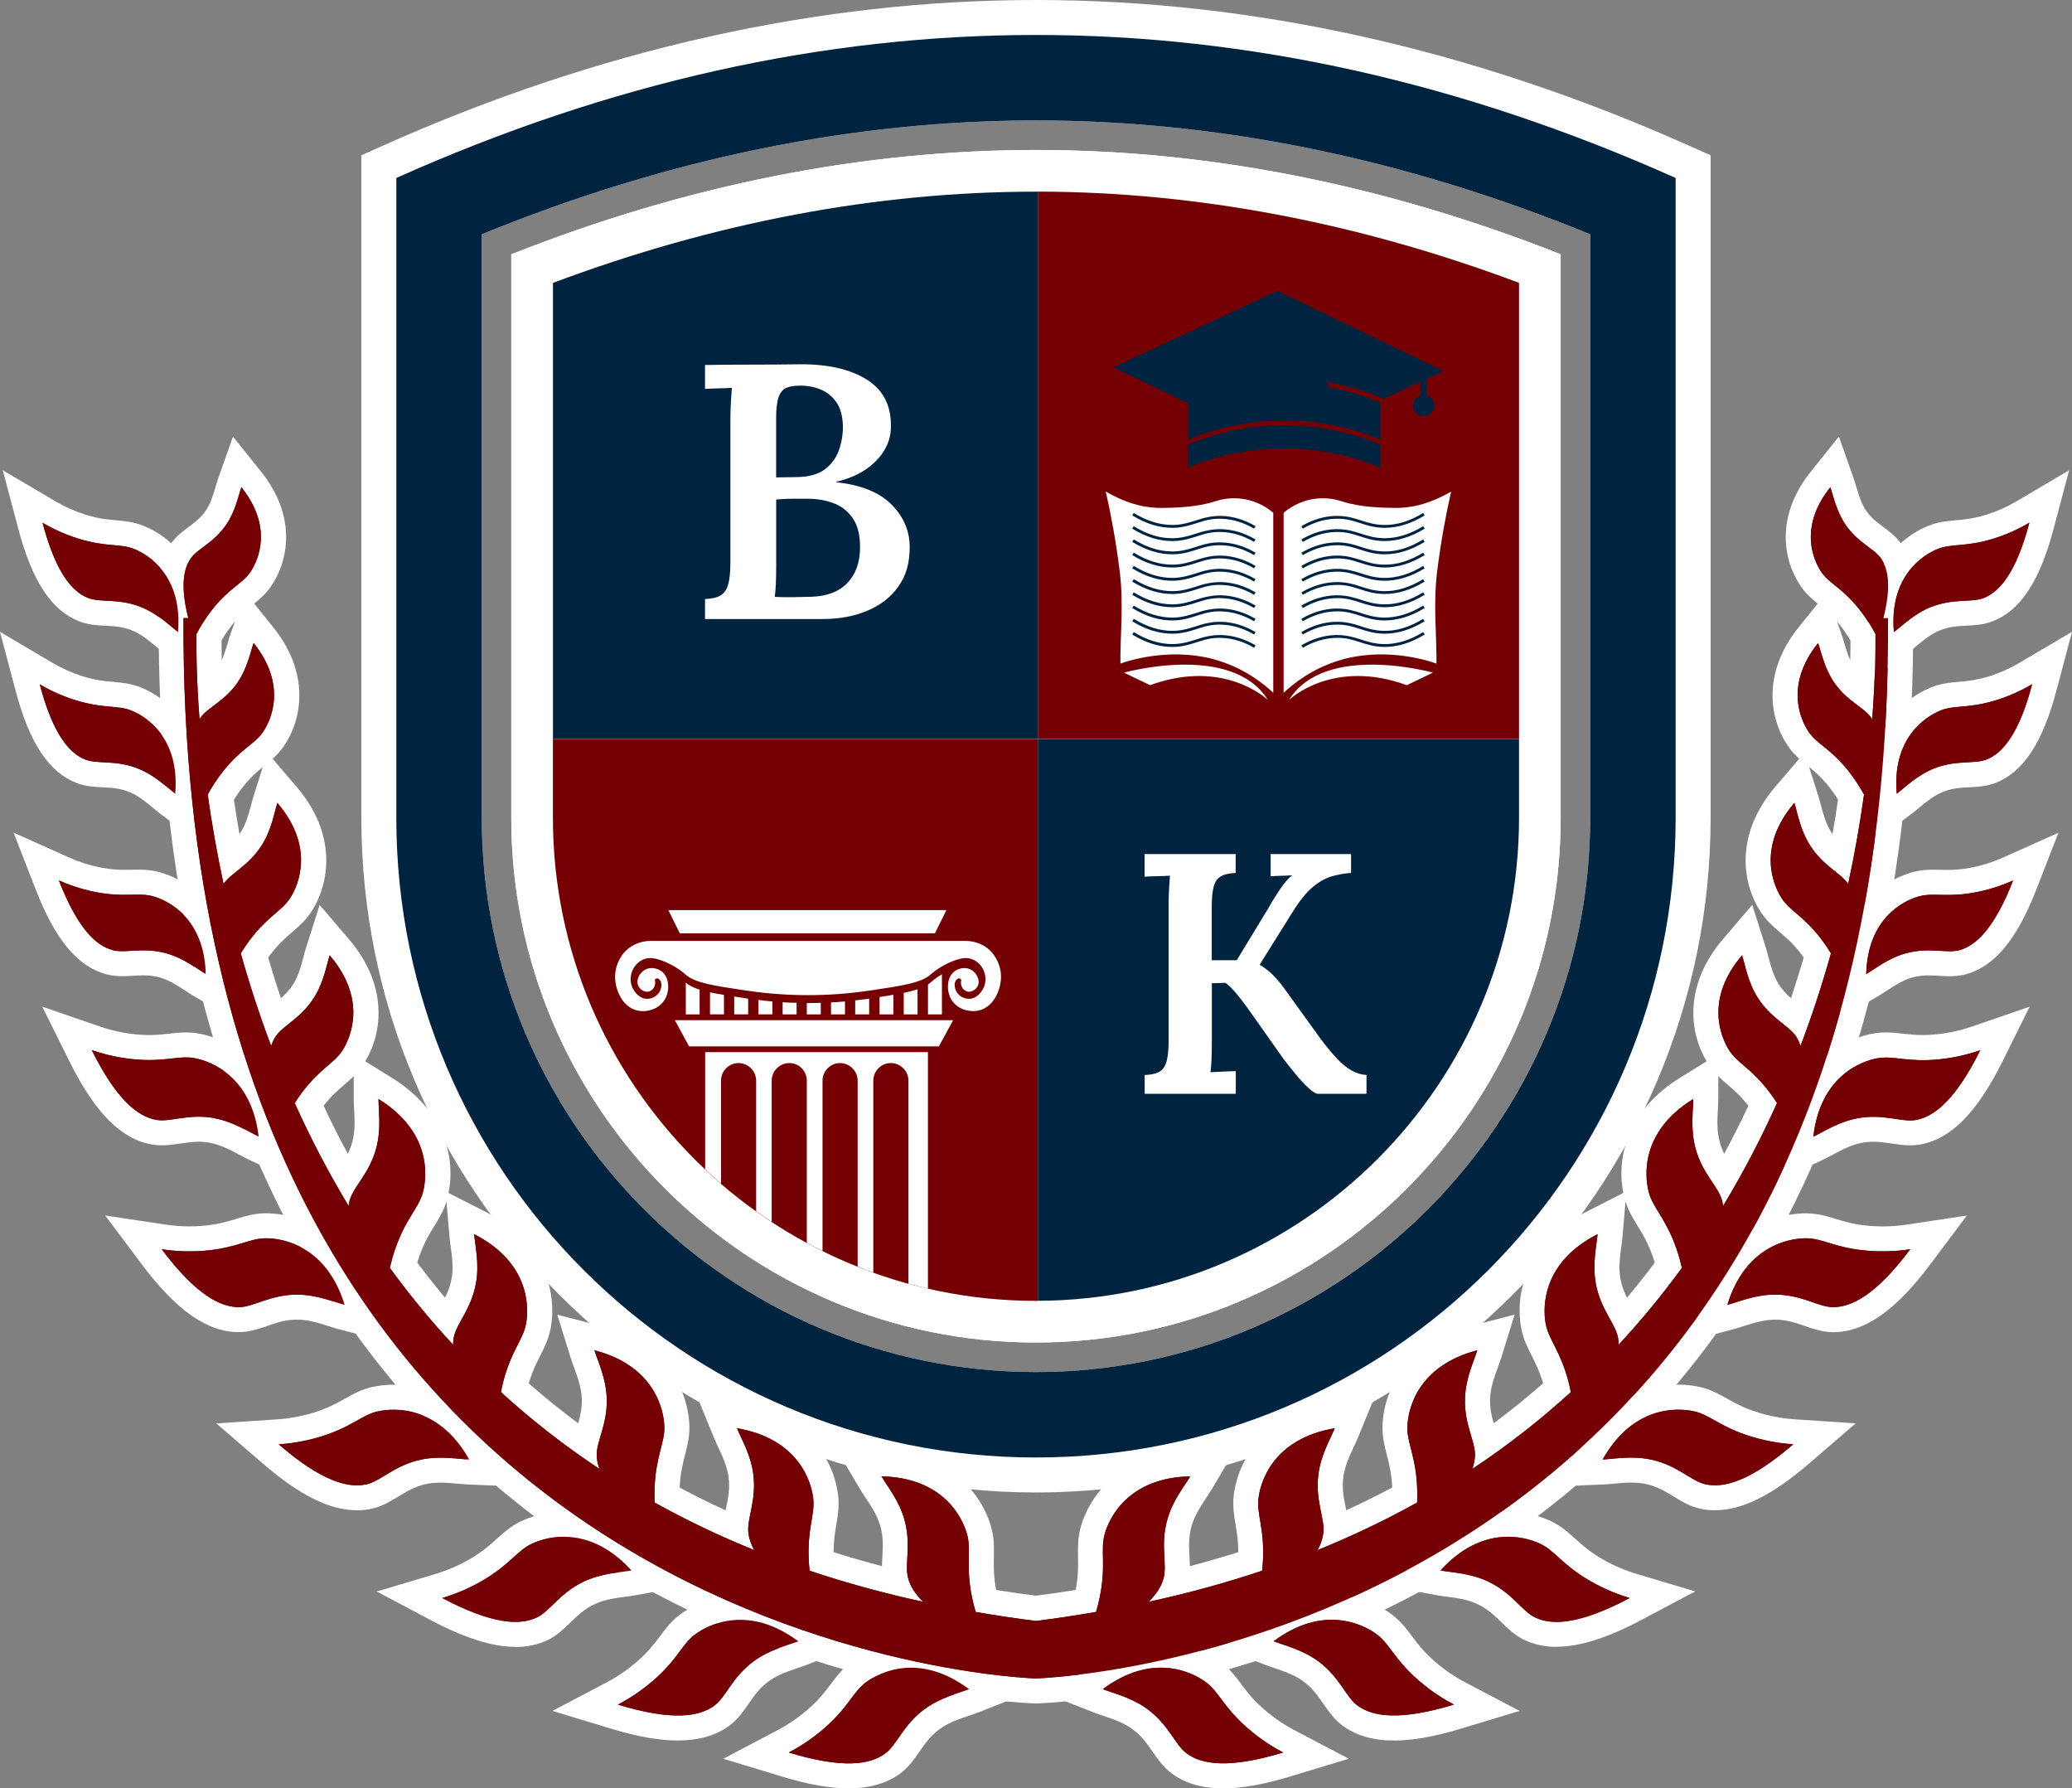 <?xml version="1.0" encoding="UTF-8"?>
<svg id="katman_2" data-name="katman 2" xmlns="http://www.w3.org/2000/svg" viewBox="0 0 414.54 357.74">
  <rect x="0" y="0" width="414.54" height="357.74" fill="#808080" stroke="none"/>
  <g id="katman_1" data-name="katman 1">
    <path d="M207.26,30c34.71,0,69.95,7.01,104.98,20.87v112.71c0,57.88-47.09,104.97-104.98,104.97s-104.97-47.09-104.97-104.97V50.87c35.02-13.86,70.27-20.87,104.97-20.87Z" fill="#fff"/>
    <path d="M338.09,29.21C294.73,9.83,250.71,0,207.26,0S119.8,9.83,76.43,29.21l-4.14,1.85v132.52c0,74.42,60.55,134.97,134.97,134.97s134.98-60.55,134.98-134.97V31.06l-4.15-1.85ZM318.15,163.57c0,61.15-49.74,110.89-110.89,110.89s-110.88-49.74-110.88-110.89V46.87c36.94-15.12,74.19-22.78,110.88-22.78s73.94,7.66,110.89,22.78v116.7Z" fill="#fff"/>
    <path d="M312.24,50.87v112.71c0,57.88-47.09,104.97-104.98,104.97s-104.97-47.09-104.97-104.97V50.87c35.02-13.86,70.27-20.87,104.97-20.87s69.95,7.01,104.98,20.87Z" fill="#fff"/>
    <g>
      <path d="M303.91,147.82V56.58c-32.18-12.07-64.51-18.2-96.27-18.25v109.48h96.27Z" fill="#740003"/>
      <path d="M207.64,38.34c-.12,0-.25,0-.37,0-31.88,0-64.34,6.14-96.64,18.25v91.24h97.02V38.34Z" fill="#00233f"/>
      <path d="M110.62,147.82v15.75c0,53.29,43.35,96.65,96.64,96.65.12,0,.25,0,.37,0v-112.39h-97.02Z" fill="#740003"/>
      <path d="M207.64,147.82v112.39c53.12-.2,96.27-43.47,96.27-96.64v-15.75h-96.27Z" fill="#00233f"/>
    </g>
    <g>
      <g>
        <path d="M169.83,357.74c-3.76,0-8.16-.78-13.46-2.39l-11.67-3.54,10.79-5.67c2.16-1.14,4.19-2.52,6.03-4.1,2.32-2,3.53-3.62,4.71-5.18,1.12-1.5,2.28-3.05,4.08-4.38,1.58-1.17,5.9-3.89,11.98-3.89,4.98,0,9.9,1.78,14.61,5.29l7.21,5.37-8.37,3.29c-.58.23-1.24.45-1.98.7-1.87.63-4,1.34-5.81,2.67-1.81,1.33-2.89,2.88-4.02,4.51-1.04,1.5-2.12,3.06-3.73,4.27-2.67,2.02-6.16,3.04-10.37,3.04h0Z" fill="#fff"/>
        <path d="M173.28,336.5c-2.68,1.98-3.52,5.05-8.5,9.33-2.74,2.36-5.31,3.86-6.97,4.74,10.75,3.26,16.28,2.47,19.36.14,2.31-1.75,3.52-5.67,7.8-8.82,3.2-2.35,6.79-3.16,8.92-3.99-9.84-7.34-17.76-3.51-20.62-1.39Z" fill="#740003"/>
      </g>
      <g>
        <path d="M135.65,348.17c-3.76,0-8.16-.78-13.46-2.39l-11.67-3.54,10.79-5.67c2.16-1.14,4.19-2.52,6.03-4.1,2.32-2,3.53-3.62,4.71-5.18,1.12-1.5,2.28-3.05,4.08-4.38,1.58-1.17,5.9-3.89,11.98-3.89,4.98,0,9.9,1.78,14.61,5.29l7.21,5.37-8.37,3.29c-.58.23-1.24.45-1.98.7-1.87.63-4,1.34-5.81,2.67-1.82,1.33-2.89,2.88-4.02,4.51-1.04,1.5-2.12,3.06-3.73,4.27-2.67,2.02-6.16,3.04-10.37,3.04h0Z" fill="#fff"/>
        <path d="M139.1,326.92c-2.68,1.98-3.52,5.05-8.5,9.33-2.74,2.36-5.31,3.86-6.97,4.74,10.75,3.26,16.28,2.47,19.36.14,2.31-1.75,3.52-5.67,7.8-8.82,3.2-2.35,6.79-3.16,8.92-3.99-9.84-7.34-17.76-3.51-20.62-1.39Z" fill="#740003"/>
      </g>
      <g>
        <path d="M103.11,329.43c-4.61,0-10.15-1.75-16.96-5.36l-10.77-5.71,11.68-3.49c2.34-.7,4.6-1.66,6.7-2.86,2.66-1.51,4.16-2.87,5.61-4.18,1.39-1.25,2.83-2.55,4.84-3.51,1.49-.71,4.58-1.89,8.58-1.89,4.4,0,10.95,1.45,17.24,8.38l6.04,6.66-8.84,1.62c-.61.11-1.31.21-2.08.31-1.96.26-4.18.55-6.21,1.5-2.04.96-3.38,2.27-4.81,3.66-1.31,1.27-2.67,2.59-4.48,3.47-1.94.95-4.15,1.43-6.55,1.43h0Z" fill="#fff"/>
        <path d="M106.37,308.82c-3.01,1.43-4.43,4.28-10.13,7.53-3.14,1.79-5.95,2.77-7.75,3.31,9.92,5.26,15.5,5.55,18.98,3.86,2.6-1.27,4.54-4.89,9.35-7.16,3.6-1.69,7.27-1.79,9.52-2.21-8.25-9.09-16.76-6.86-19.96-5.33Z" fill="#740003"/>
      </g>
      <g>
        <path d="M71.42,302.11c-5.46,0-11.47-2.99-18.92-9.42l-9.23-7.96,12.16-.81c2.44-.16,4.86-.6,7.17-1.3,2.93-.89,4.7-1.88,6.4-2.83,1.63-.92,3.32-1.86,5.5-2.35,1.32-.29,2.78-.45,4.22-.45,4.66,0,13.38,1.62,19.51,12.51l4.41,7.83-8.98-.38c-.62-.03-1.32-.09-2.09-.16-1.09-.1-2.21-.21-3.39-.21-1.11,0-2.09.1-3,.3-2.2.48-3.8,1.46-5.5,2.49-1.56.95-3.18,1.93-5.14,2.39-1.01.24-2.06.36-3.13.36Z" fill="#fff"/>
        <path d="M75.6,282.32c-3.25.73-5.27,3.19-11.55,5.09-3.46,1.05-6.42,1.38-8.29,1.51,8.5,7.34,13.88,8.86,17.64,7.98,2.82-.66,5.52-3.76,10.71-4.9,3.88-.85,7.48-.13,9.77-.04-6.02-10.7-14.82-10.41-18.28-9.63Z" fill="#740003"/>
      </g>
      <g>
        <path d="M67.67,265.86c-.6-.16-1.27-.37-2.01-.61-1.88-.6-4.01-1.28-6.25-1.28-2.26,0-4.04.61-5.92,1.26-1.73.59-3.52,1.21-5.53,1.24h-.19c-6.3,0-12.47-4.31-19.41-13.57l-7.31-9.75,12.05,1.81c1.59.24,3.2.36,4.8.36.83,0,1.67-.03,2.49-.1,3.05-.24,4.99-.83,6.86-1.4,1.79-.54,3.64-1.11,5.88-1.12,7.5,0,16.79,4.43,20.6,16.85l2.63,8.59-8.69-2.29Z" fill="#fff"/>
        <path d="M68.95,261.02c-3.6-11.74-12.25-13.34-15.8-13.32-3.33.02-5.83,1.99-12.37,2.5-3.6.28-6.57-.02-8.42-.3,6.74,8.98,11.66,11.62,15.53,11.57,2.89-.04,6.19-2.49,11.51-2.5,3.97,0,7.34,1.47,9.55,2.05Z" fill="#740003"/>
      </g>
      <g>
        <path d="M49.62,231.89c-.55-.26-1.17-.59-1.84-.95-1.71-.92-3.64-1.95-5.8-2.35-.73-.13-1.46-.2-2.22-.2-1.27,0-2.5.18-3.69.36-1.19.18-2.42.36-3.69.36h0c-.67,0-1.3-.05-1.91-.15-6.2-1.05-11.47-6.35-16.59-16.67l-5.42-10.92,11.53,3.97c2.27.78,4.62,1.3,6.98,1.55.99.1,1.93.16,2.85.16,1.54,0,2.79-.14,4.01-.28,1.13-.13,2.2-.25,3.37-.25.89,0,1.72.07,2.54.22,7.24,1.31,15.5,7.26,16.97,20.06l1.03,8.93-8.13-3.84Z" fill="#fff"/>
        <path d="M42.88,223.68c3.84.71,6.83,2.73,8.87,3.69-1.38-11.99-9.46-15.09-12.89-15.71-3.23-.58-5.99.88-12.41.2-3.53-.37-6.34-1.2-8.09-1.8,4.91,9.89,9.2,13.32,12.95,13.96,2.81.48,6.43-1.3,11.57-.36Z" fill="#740003"/>
      </g>
      <g>
        <path d="M38.63,199.16c-.49-.29-1.04-.64-1.63-1.04-1.48-.97-3.15-2.07-5.05-2.6-1-.28-2.04-.41-3.25-.41-.7,0-1.41.04-2.09.08-.76.04-1.47.08-2.15.08h0c-1.2,0-2.2-.12-3.15-.37-5.75-1.52-10.26-6.91-14.17-16.98l-4.42-11.36,11.12,4.98c2,.9,4.1,1.57,6.23,1.99,2.11.42,3.7.47,4.84.47.51,0,.98-.01,1.42-.02.48-.01.93-.02,1.36-.02,1.18,0,2.6.06,4.2.5,6.7,1.84,13.97,8.13,14.27,20.26l.22,8.99-7.75-4.55Z" fill="#fff"/>
        <path d="M22.57,190.07c2.55.67,6.04-.67,10.71.63,3.49.97,6.08,3.09,7.88,4.14-.28-11.18-7.47-14.7-10.6-15.56-2.93-.8-5.6.31-11.47-.84-3.23-.64-5.75-1.63-7.31-2.33,3.71,9.53,7.38,13.06,10.79,13.95Z" fill="#740003"/>
      </g>
      <g>
        <path d="M32.06,162.77c-.46-.34-.96-.76-1.51-1.21-1.36-1.13-2.9-2.41-4.73-3.15-1.83-.74-3.51-.83-5.28-.92-1.7-.09-3.45-.18-5.23-.87-5.55-2.15-9.42-8.01-12.19-18.45l-3.12-11.78,10.5,6.2c1.89,1.12,3.9,2.01,5.97,2.67,2.61.82,4.42.99,6.18,1.14,1.73.16,3.52.32,5.47,1.09,6.45,2.58,12.97,9.63,11.92,21.72l-.78,8.96-7.2-5.39Z" fill="#fff"/>
        <path d="M17.12,151.95c2.46.95,6.08,0,10.57,1.82,3.36,1.35,5.7,3.75,7.36,5,.97-11.14-5.79-15.44-8.79-16.64-2.82-1.13-5.6-.31-11.3-2.11-3.14-.99-5.54-2.26-7.01-3.13,2.62,9.89,5.88,13.8,9.16,15.07Z" fill="#740003"/>
      </g>
      <g>
        <path d="M32.62,130.45c-.46-.34-.96-.76-1.51-1.21-1.36-1.13-2.9-2.41-4.73-3.15-1.83-.74-3.51-.83-5.28-.92-1.7-.09-3.45-.18-5.23-.87-5.55-2.15-9.42-8.01-12.19-18.45l-3.12-11.78,10.5,6.19c1.89,1.12,3.9,2.01,5.97,2.67,2.61.82,4.42.99,6.17,1.14,1.73.16,3.52.32,5.47,1.09,6.45,2.57,12.97,9.63,11.92,21.72l-.78,8.95-7.2-5.38Z" fill="#fff"/>
        <path d="M17.68,119.63c2.46.95,6.08,0,10.57,1.82,3.36,1.35,5.7,3.75,7.36,5,.97-11.14-5.79-15.44-8.79-16.64-2.82-1.13-5.6-.31-11.3-2.11-3.14-.99-5.54-2.26-7.01-3.13,2.62,9.89,5.88,13.8,9.16,15.07Z" fill="#740003"/>
      </g>
      <g>
        <path d="M207.13,340.75c-1.81-.05-44.78-1.56-88.21-29.1-25.56-16.21-45.88-38.1-60.39-65.05-18.02-33.48-27.03-74.86-26.77-122.99l.03-4.97h.04c-.26-4.03.51-7.28,2.31-9.84,1.04-1.48,2.35-2.46,3.61-3.4,1.26-.94,2.45-1.83,3.42-3.25.97-1.43,1.48-3.13,1.92-4.64.19-.63.36-1.2.53-1.7l2.99-8.48,5.62,7.01c7.05,8.79,5.65,17.63,1.98,22.97-1.02,1.49-2.2,2.49-3.35,3.43l3.83,4.77c7.32,9.12,5.86,18.28,2.06,23.8-.68.99-1.43,1.78-2.2,2.47l4.78,5.59c8.01,9.36,6.79,19.04,2.98,24.97-1.15,1.79-2.53,2.98-3.87,4.13-1.36,1.17-2.78,2.39-4.46,4.63-.11.15-.22.3-.33.45.8,2.73,1.65,5.45,2.55,8.13.89-.77,1.71-1.62,2.43-2.75,1.09-1.72,1.61-3.7,2.07-5.45.18-.7.35-1.34.53-1.89l2.72-8.57,5.84,6.83c7.78,9.1,6.85,18.5,3.29,24.46l5.3,3.28c10.53,6.5,12.79,15.95,11.36,23.05l7.41,3.77c11.63,5.92,14.36,15.87,13.04,23.2-.4,2.2-1.27,3.93-2.12,5.6-.78,1.54-1.58,3.13-2.28,5.51,3.18,2.79,6.49,5.47,9.89,8,.44-1.56.79-3.11.72-4.97-.1-2.25-.87-4.35-1.55-6.2-.27-.73-.51-1.39-.69-1.98l-2.67-8.59,8.7,2.26c12.63,3.28,17.44,12.41,17.73,19.86.09,2.23-.4,4.11-.86,5.92-.47,1.82-.95,3.7-1.08,6.55,2.97,1.59,6.04,3.11,9.19,4.55.04-.19.08-.38.12-.57.4-1.95.77-3.79.48-6.02-.29-2.23-1.24-4.26-2.08-6.04-.33-.7-.63-1.34-.86-1.91l-3.4-8.32,8.86,1.5c12.87,2.18,18.45,10.86,19.38,18.25.28,2.22-.04,4.13-.35,5.97-.27,1.6-.54,3.25-.54,5.51,3.15,1,6.38,1.93,9.68,2.8,0-.67.04-1.32.08-1.97.11-1.99.21-3.86-.41-6.03-.61-2.16-1.85-4.03-2.95-5.67-.43-.65-.82-1.23-1.13-1.77l-4.58-7.73,8.99.18c13.05.26,19.84,8.03,21.85,15.21.6,2.15.57,4.09.53,5.96-.03,1.87-.07,3.8.46,6.58,2.84.46,5.44.83,7.96,1.15,2.53-.32,5.12-.69,7.96-1.15.52-2.78.49-4.71.46-6.58-.03-1.87-.07-3.81.53-5.96,2.01-7.18,8.8-14.94,21.85-15.21l8.99-.18-4.58,7.73c-.32.53-.7,1.12-1.13,1.77-1.09,1.65-2.33,3.51-2.95,5.67-.62,2.17-.51,4.04-.41,6.03.04.65.07,1.31.08,1.97,3.3-.87,6.54-1.81,9.68-2.8,0-2.26-.27-3.9-.54-5.51-.31-1.85-.63-3.76-.35-5.98.93-7.39,6.51-16.07,19.38-18.25l8.86-1.5-3.4,8.32c-.23.57-.53,1.21-.86,1.91-.84,1.79-1.79,3.81-2.08,6.04-.29,2.23.09,4.07.48,6.02.04.19.08.38.12.57,3.15-1.45,6.22-2.97,9.19-4.55-.13-2.85-.62-4.73-1.08-6.55-.47-1.81-.95-3.69-.86-5.92.29-7.45,5.09-16.58,17.73-19.86l8.7-2.26-2.67,8.59c-.18.59-.42,1.25-.69,1.98-.68,1.85-1.46,3.96-1.55,6.2-.08,1.86.27,3.41.72,4.97,3.4-2.53,6.71-5.21,9.89-8-.7-2.38-1.5-3.97-2.28-5.51-.85-1.67-1.72-3.4-2.12-5.6-1.32-7.33,1.41-17.28,13.04-23.2l7.41-3.77c-1.43-7.1.83-16.55,11.36-23.05l5.3-3.28c-3.56-5.97-4.49-15.36,3.29-24.46l5.84-6.83,2.72,8.57c.17.55.35,1.19.53,1.89.46,1.75.98,3.73,2.07,5.45.72,1.13,1.55,1.98,2.43,2.75.9-2.69,1.75-5.41,2.55-8.13-.11-.15-.22-.3-.33-.45-1.68-2.24-3.09-3.45-4.46-4.62-1.34-1.15-2.72-2.34-3.87-4.13-3.81-5.93-5.02-15.61,2.98-24.97l4.78-5.59c-.77-.69-1.52-1.48-2.2-2.47-3.8-5.52-5.25-14.68,2.06-23.8l3.83-4.77c-1.15-.93-2.33-1.94-3.35-3.43-3.67-5.34-5.08-14.18,1.98-22.97l5.62-7.01,2.99,8.48c.17.49.35,1.07.53,1.7.45,1.51.95,3.21,1.92,4.64.97,1.42,2.16,2.31,3.42,3.25,1.27.95,2.58,1.93,3.61,3.4,1.8,2.56,2.57,5.81,2.31,9.84h.04l.03,4.97c.26,48.13-8.75,89.5-26.77,122.99-14.51,26.95-34.83,48.84-60.39,65.05-43.43,27.54-86.4,29.05-88.21,29.1h-.14s-.14,0-.14,0ZM324.62,247.3c-.05.62-.15,1.32-.25,2.08-.27,1.96-.57,4.17-.18,6.39.26,1.46.74,2.66,1.31,3.82,1.91-2.28,3.77-4.62,5.56-7.01-.11-.37-.23-.74-.35-1.1-1-2.89-2.06-4.61-3.09-6.28-.9-1.46-1.82-2.96-2.41-4.86l-.59,6.95ZM83.48,252.58c1.8,2.39,3.65,4.73,5.56,7.01.57-1.15,1.05-2.36,1.31-3.82.39-2.21.09-4.43-.18-6.39-.11-.77-.2-1.47-.25-2.08l-.59-6.95c-.59,1.89-1.51,3.4-2.41,4.85-1.02,1.67-2.08,3.39-3.09,6.28-.12.36-.24.72-.35,1.09ZM343.77,219.86c0,.62-.04,1.33-.08,2.1-.11,1.97-.23,4.21.34,6.38.24.91.56,1.7.93,2.45,1.69-3.14,3.31-6.35,4.83-9.6-1.55-1.99-2.88-3.13-4.16-4.23-.62-.53-1.24-1.07-1.85-1.67v4.58ZM64.75,221.19c1.52,3.25,3.13,6.46,4.83,9.6.37-.74.69-1.54.93-2.45.57-2.18.45-4.41.34-6.38-.04-.77-.08-1.48-.08-2.09v-4.58c-.62.6-1.25,1.14-1.86,1.67-1.28,1.1-2.61,2.24-4.16,4.23ZM363.76,159.11c.17.55.35,1.19.53,1.89.46,1.75.98,3.73,2.07,5.45.09.13.17.27.26.39.4-2.28.78-4.58,1.11-6.87-.58-.95-1.22-1.85-1.91-2.71-1.46-1.82-2.69-2.88-3.87-3.83l1.8,5.67ZM46.8,159.98c.34,2.29.71,4.58,1.11,6.87.09-.13.18-.26.26-.39,1.09-1.72,1.61-3.7,2.07-5.45.18-.7.35-1.34.53-1.89l1.8-5.67c-1.18.96-2.41,2.01-3.87,3.83-.68.85-1.32,1.76-1.91,2.71ZM44.32,128.15c0,1.13.01,2.44.04,3.91.5-1.1.84-2.26,1.16-3.32.19-.65.37-1.25.55-1.77l.93-2.65c-.16.18-.32.38-.48.58-.83,1.03-1.55,2.1-2.21,3.24ZM368.46,126.98c.18.52.36,1.11.56,1.77.31,1.06.65,2.21,1.15,3.31.04-1.54.05-2.85.05-3.91-.65-1.14-1.38-2.21-2.21-3.24-.16-.21-.33-.4-.48-.58l.93,2.65Z" fill="#fff"/>
        <path d="M377.77,123.64h-.96c1.58-6.2,1.02-9.79-.51-11.97-1.38-1.96-4.59-3.08-7.07-6.71-1.85-2.72-2.41-5.71-3.04-7.49-6.36,7.93-3.42,14.59-1.76,17.01,1.56,2.27,4.07,3.06,7.47,7.3,1.55,1.93,2.6,3.72,3.3,5.09.03,3.39-.04,9.32-.64,17.05-.08-.12-.14-.27-.22-.39-1.44-2.06-4.81-3.23-7.41-7.04-1.94-2.85-2.53-5.98-3.19-7.86-6.67,8.31-3.59,15.3-1.84,17.84,1.64,2.39,4.27,3.21,7.83,7.66,1.43,1.79,2.47,3.48,3.2,4.83-.77,5.53-1.8,11.52-3.17,17.85-1.51-2.19-5.01-3.58-7.62-7.69-1.98-3.11-2.5-6.48-3.15-8.51-7.41,8.67-4.35,16.24-2.57,19.02,1.67,2.61,4.46,3.58,8.12,8.45.69.92,1.25,1.79,1.77,2.63-1.69,6.02-3.7,12.23-6.08,18.52-.24-.68-.51-1.32-.86-1.85-1.47-2.25-5.04-3.61-7.69-7.78-1.98-3.11-2.5-6.48-3.15-8.51-7.41,8.67-4.35,16.24-2.57,19.02,1.67,2.61,4.46,3.58,8.12,8.45.54.72,1.01,1.41,1.44,2.09-3.09,6.88-6.67,13.78-10.79,20.59-.05-.39-.11-.78-.21-1.14-.77-2.79-3.98-5.36-5.33-10.5-1.01-3.84-.44-7.47-.43-9.76-10.45,6.45-9.8,15.22-8.89,18.66.86,3.22,3.4,5.14,5.55,11.34.47,1.36.8,2.61,1.07,3.78-3.83,5.26-8.03,10.4-12.65,15.37,0-.51-.06-.99-.14-1.45-.54-2.84-3.53-5.67-4.45-10.9-.69-3.91.18-7.48.37-9.76-10.94,5.57-11.02,14.37-10.39,17.86.59,3.28,2.96,5.4,4.6,11.76.18.69.31,1.33.43,1.98-5.96,5.44-12.5,10.59-19.69,15.35.32-.94.51-1.83.53-2.67.08-2.89-2.23-6.29-2-11.61.17-3.97,1.78-7.27,2.46-9.45-11.88,3.09-13.85,11.66-13.99,15.21-.13,3.33,1.73,5.91,1.96,12.47.03.98.02,1.91-.01,2.78-6.21,3.46-12.85,6.64-19.92,9.51.66-1.2,1.04-2.35,1.16-3.43.33-2.88-1.67-6.46-.99-11.74.51-3.94,2.41-7.09,3.27-9.2-12.11,2.05-14.81,10.42-15.25,13.94-.42,3.31,1.22,6.04.88,12.59-.04.69-.1,1.33-.17,1.97-7.14,2.4-14.71,4.48-22.7,6.22,1.65-1.61,2.59-3.2,3-4.73.75-2.8-.71-6.64.75-11.75,1.08-3.82,3.42-6.66,4.59-8.62-12.27.25-16.18,8.13-17.13,11.55-.9,3.21.32,6.15-.98,12.58-.22,1.09-.48,2.07-.75,3-3.92.67-7.91,1.29-12.04,1.8-4.12-.51-8.11-1.12-12.04-1.8-.27-.93-.53-1.92-.75-3-1.3-6.44-.08-9.37-.98-12.58-.96-3.42-4.86-11.3-17.13-11.55,1.17,1.97,3.5,4.8,4.59,8.62,1.45,5.11,0,8.96.75,11.75.41,1.54,1.36,3.12,3,4.73-7.99-1.74-15.56-3.82-22.7-6.22-.07-.64-.14-1.27-.17-1.97-.34-6.56,1.29-9.28.88-12.59-.44-3.52-3.14-11.89-15.25-13.94.87,2.12,2.76,5.26,3.27,9.2.68,5.27-1.32,8.86-.99,11.74.13,1.08.51,2.23,1.16,3.43-7.07-2.87-13.71-6.05-19.92-9.51-.04-.88-.05-1.8-.01-2.78.23-6.56,2.09-9.14,1.96-12.47-.14-3.55-2.1-12.12-13.99-15.21.68,2.18,2.29,5.48,2.46,9.45.23,5.31-2.08,8.71-2,11.61.02.84.21,1.73.53,2.67-7.18-4.76-13.72-9.92-19.69-15.35.13-.64.26-1.29.43-1.98,1.63-6.36,4.01-8.47,4.6-11.76.63-3.5.55-12.29-10.39-17.86.19,2.28,1.06,5.85.37,9.76-.92,5.24-3.91,8.06-4.45,10.9-.09.46-.14.95-.14,1.45-4.62-4.97-8.82-10.11-12.65-15.37.27-1.17.6-2.42,1.07-3.78,2.15-6.2,4.69-8.12,5.55-11.34.91-3.43,1.56-12.2-8.89-18.66,0,2.29.58,5.92-.43,9.76-1.35,5.14-4.56,7.71-5.33,10.5-.1.36-.16.75-.21,1.14-4.12-6.81-7.7-13.71-10.79-20.59.43-.67.91-1.37,1.44-2.09,3.66-4.87,6.45-5.85,8.12-8.45,1.78-2.78,4.84-10.35-2.57-19.02-.64,2.02-1.17,5.4-3.15,8.51-2.65,4.17-6.22,5.53-7.69,7.78-.35.53-.63,1.17-.86,1.85-2.38-6.29-4.39-12.5-6.08-18.52.52-.84,1.08-1.71,1.77-2.63,3.66-4.87,6.45-5.85,8.12-8.45,1.78-2.78,4.84-10.35-2.57-19.02-.64,2.02-1.16,5.4-3.15,8.51-2.61,4.11-6.11,5.49-7.62,7.69-1.36-6.32-2.39-12.31-3.17-17.85.73-1.36,1.77-3.05,3.2-4.83,3.56-4.45,6.2-5.27,7.83-7.66,1.75-2.54,4.82-9.53-1.84-17.84-.66,1.87-1.25,5.01-3.19,7.86-2.6,3.81-5.97,4.98-7.41,7.04-.08.12-.15.26-.22.39-.6-7.73-.67-13.66-.64-17.05.7-1.36,1.75-3.15,3.3-5.09,3.4-4.24,5.91-5.03,7.47-7.3,1.67-2.42,4.6-9.08-1.76-17.01-.63,1.79-1.19,4.77-3.04,7.49-2.48,3.64-5.69,4.75-7.07,6.71-1.53,2.18-2.09,5.77-.51,11.97h-.96c-1.11,207.28,170.51,212.11,170.51,212.11,0,0,171.62-4.83,170.51-212.11Z" fill="#740003"/>
      </g>
      <g>
        <path d="M244.71,357.74c-4.21,0-7.69-1.02-10.37-3.05-1.61-1.21-2.68-2.77-3.73-4.27-1.13-1.63-2.21-3.18-4.02-4.51-1.81-1.33-3.94-2.04-5.81-2.67-.73-.25-1.4-.47-1.98-.7l-8.37-3.29,7.21-5.37c4.71-3.51,9.62-5.29,14.61-5.29,6.08,0,10.4,2.72,11.98,3.89,1.8,1.33,2.96,2.88,4.08,4.38,1.17,1.57,2.39,3.19,4.71,5.18,1.84,1.58,3.87,2.96,6.03,4.1l10.79,5.67-11.67,3.54c-5.3,1.61-9.7,2.39-13.46,2.39h0Z" fill="#fff"/>
        <path d="M241.26,336.5c-2.85-2.11-10.77-5.94-20.62,1.39,2.13.84,5.71,1.64,8.92,3.99,4.28,3.15,5.49,7.08,7.8,8.82,3.08,2.33,8.62,3.12,19.36-.14-1.66-.87-4.23-2.38-6.97-4.74-4.97-4.28-5.82-7.35-8.5-9.33Z" fill="#740003"/>
      </g>
      <g>
        <path d="M278.88,348.17c-4.21,0-7.69-1.02-10.37-3.05-1.61-1.21-2.68-2.77-3.73-4.27-1.13-1.63-2.21-3.18-4.02-4.51-1.81-1.33-3.94-2.04-5.81-2.67-.73-.25-1.4-.47-1.98-.7l-8.37-3.29,7.21-5.37c4.71-3.51,9.62-5.29,14.61-5.29,6.07,0,10.4,2.72,11.98,3.89,1.8,1.33,2.96,2.88,4.08,4.38,1.17,1.57,2.39,3.19,4.71,5.18,1.84,1.58,3.86,2.96,6.03,4.1l10.79,5.67-11.67,3.54c-5.3,1.61-9.7,2.39-13.46,2.39h0Z" fill="#fff"/>
        <path d="M275.43,326.92c-2.85-2.11-10.77-5.94-20.62,1.39,2.13.84,5.71,1.64,8.92,3.99,4.28,3.15,5.49,7.08,7.8,8.82,3.08,2.33,8.62,3.12,19.36-.14-1.66-.87-4.23-2.38-6.97-4.74-4.97-4.28-5.82-7.35-8.5-9.33Z" fill="#740003"/>
      </g>
      <g>
        <path d="M311.43,329.43c-2.41,0-4.61-.48-6.55-1.43-1.81-.88-3.17-2.2-4.48-3.47-1.43-1.39-2.77-2.69-4.81-3.65-2.03-.96-4.25-1.25-6.21-1.5-.77-.1-1.47-.19-2.08-.31l-8.84-1.62,6.04-6.66c6.28-6.92,12.84-8.38,17.24-8.38,4.01,0,7.09,1.19,8.58,1.89,2.02.96,3.46,2.26,4.84,3.51,1.45,1.31,2.96,2.67,5.61,4.18,2.11,1.2,4.36,2.16,6.7,2.86l11.68,3.49-10.77,5.71c-6.8,3.61-12.35,5.36-16.96,5.36h0Z" fill="#fff"/>
        <path d="M308.16,308.82c-3.21-1.53-11.71-3.76-19.96,5.33,2.25.41,5.92.51,9.52,2.21,4.81,2.27,6.75,5.89,9.35,7.16,3.47,1.7,9.05,1.4,18.98-3.86-1.79-.54-4.61-1.52-7.75-3.31-5.7-3.25-7.12-6.09-10.13-7.53Z" fill="#740003"/>
      </g>
      <g>
        <path d="M343.12,302.11c-1.07,0-2.12-.12-3.13-.36-1.96-.46-3.58-1.44-5.14-2.39-1.7-1.03-3.3-2.01-5.5-2.49-.91-.2-1.89-.3-3-.3-1.18,0-2.3.11-3.39.21-.77.07-1.47.14-2.09.16l-8.98.38,4.41-7.83c6.13-10.88,14.85-12.51,19.51-12.51,1.44,0,2.9.16,4.22.45,2.18.49,3.87,1.43,5.5,2.35,1.71.96,3.48,1.95,6.4,2.83,2.32.7,4.73,1.14,7.17,1.3l12.16.81-9.23,7.96c-7.45,6.42-13.46,9.42-18.92,9.42h0Z" fill="#fff"/>
        <path d="M338.93,282.32c-3.47-.78-12.26-1.07-18.28,9.63,2.29-.1,5.89-.82,9.77.04,5.19,1.14,7.89,4.24,10.71,4.9,3.76.88,9.14-.64,17.64-7.98-1.87-.12-4.83-.46-8.29-1.51-6.28-1.9-8.3-4.36-11.55-5.09Z" fill="#740003"/>
      </g>
      <g>
        <path d="M340.81,259.56c3.81-12.43,13.1-16.85,20.53-16.85,2.31.01,4.16.57,5.96,1.12,1.87.57,3.81,1.16,6.86,1.4.82.06,1.66.1,2.49.1,1.6,0,3.21-.12,4.8-.36l12.05-1.81-7.31,9.75c-6.94,9.26-13.11,13.57-19.41,13.57h-.19c-2.01-.03-3.8-.65-5.53-1.24-1.88-.65-3.66-1.26-5.91-1.26-2.25,0-4.38.68-6.26,1.28-.74.24-1.41.45-2.01.61l-8.69,2.29,2.63-8.59Z" fill="#fff"/>
        <path d="M373.76,250.2c-6.54-.51-9.04-2.48-12.37-2.5-3.55-.02-12.2,1.58-15.8,13.32,2.21-.58,5.58-2.06,9.55-2.05,5.32,0,8.61,2.46,11.51,2.5,3.87.06,8.79-2.58,15.53-11.57-1.85.28-4.82.58-8.42.3Z" fill="#740003"/>
      </g>
      <g>
        <path d="M357.82,226.8c1.47-12.8,9.73-18.75,16.97-20.06.82-.15,1.65-.22,2.54-.22,1.17,0,2.24.12,3.37.25,1.22.14,2.47.28,4.01.28.93,0,1.86-.05,2.85-.16,2.36-.25,4.71-.77,6.98-1.55l11.53-3.97-5.42,10.92c-5.12,10.32-10.39,15.62-16.59,16.67-.61.1-1.23.15-1.9.15-1.27,0-2.5-.18-3.69-.36-1.19-.18-2.41-.36-3.69-.36-.77,0-1.5.06-2.23.2-2.16.4-4.09,1.44-5.8,2.35-.67.36-1.29.69-1.84.95l-8.13,3.84,1.03-8.93Z" fill="#fff"/>
        <path d="M375.68,211.67c-3.44.62-11.52,3.71-12.89,15.71,2.03-.96,5.02-2.99,8.87-3.69,5.14-.95,8.77.83,11.57.36,3.75-.64,8.04-4.07,12.95-13.96-1.74.6-4.55,1.43-8.09,1.8-6.42.68-9.18-.78-12.41-.2Z" fill="#740003"/>
      </g>
      <g>
        <path d="M368.38,194.72c.3-12.13,7.57-18.42,14.27-20.25,1.6-.44,3.02-.5,4.2-.5.44,0,.89,0,1.36.02.45,0,.92.02,1.43.02,1.14,0,2.73-.05,4.84-.47,2.13-.42,4.23-1.09,6.23-1.98l11.12-4.99-4.42,11.36c-3.92,10.06-8.42,15.46-14.17,16.98-.95.25-1.95.37-3.15.37-.67,0-1.39-.04-2.15-.08-.69-.04-1.39-.08-2.09-.08-1.22,0-2.25.13-3.25.41-1.91.53-3.58,1.63-5.05,2.6-.6.39-1.14.75-1.64,1.04l-7.75,4.55.22-8.98Z" fill="#fff"/>
        <path d="M383.97,179.29c-3.12.86-10.32,4.38-10.6,15.56,1.8-1.05,4.39-3.17,7.88-4.14,4.66-1.3,8.16.04,10.71-.63,3.4-.9,7.08-4.42,10.79-13.95-1.56.7-4.08,1.69-7.31,2.33-5.87,1.15-8.54.04-11.47.84Z" fill="#740003"/>
      </g>
      <g>
        <path d="M374.5,159.2c-1.05-12.09,5.47-19.15,11.92-21.72,1.95-.78,3.74-.94,5.47-1.09,1.75-.16,3.57-.32,6.18-1.14,2.07-.65,4.08-1.55,5.97-2.67l10.5-6.2-3.12,11.78c-2.77,10.44-6.64,16.3-12.19,18.45-1.78.69-3.53.78-5.23.87-1.77.09-3.45.18-5.28.92-1.83.74-3.37,2.02-4.73,3.15-.55.46-1.05.87-1.51,1.21l-7.2,5.39-.78-8.96Z" fill="#fff"/>
        <path d="M388.27,142.12c-3.01,1.2-9.76,5.5-8.79,16.64,1.67-1.25,4.01-3.64,7.36-5,4.49-1.81,8.11-.87,10.57-1.82,3.28-1.27,6.54-5.18,9.16-15.07-1.47.87-3.87,2.14-7.01,3.13-5.7,1.8-8.48.99-11.3,2.11Z" fill="#740003"/>
      </g>
      <g>
        <path d="M373.94,126.88c-1.05-12.09,5.47-19.15,11.92-21.72,1.95-.78,3.74-.94,5.47-1.09,1.75-.16,3.57-.32,6.17-1.14,2.07-.66,4.08-1.55,5.97-2.67l10.5-6.2-3.13,11.78c-2.77,10.44-6.64,16.3-12.19,18.45-1.78.69-3.53.78-5.23.87-1.77.09-3.44.18-5.28.92-1.83.74-3.37,2.02-4.73,3.15-.55.46-1.05.87-1.51,1.21l-7.2,5.38-.78-8.95Z" fill="#fff"/>
        <path d="M386.28,121.45c4.49-1.81,8.11-.87,10.57-1.82,3.28-1.27,6.54-5.18,9.16-15.07-1.47.87-3.87,2.14-7.01,3.13-5.7,1.8-8.48.99-11.3,2.11-3.01,1.2-9.76,5.5-8.79,16.64,1.67-1.25,4.01-3.64,7.36-5Z" fill="#740003"/>
      </g>
    </g>
    <path d="M79.29,35.6v127.98c0,70.67,57.3,127.97,127.97,127.97,35.34,0,67.34-14.32,90.5-37.48,23.16-23.16,37.48-55.16,37.48-90.49V35.6C249.92-2.54,164.61-2.54,79.29,35.6ZM318.15,163.57c0,61.15-49.74,110.89-110.89,110.89s-110.88-49.74-110.88-110.89V46.87c36.94-15.12,74.19-22.78,110.88-22.78s73.94,7.66,110.89,22.78v116.7Z" fill="#00233f"/>
    <path d="M198.81,190.98c-1.3-1.8-3.47-2.77-5.69-2.77h-62.9c-2.22,0-4.39.97-5.69,2.77-.94,1.3-1.47,2.82-1.47,4.4,0,2.6,1.46,6.09,4.46,6.76,1.86.42,4.35-.25,5.5-2.23,1.03-1.77.91-4.47-.7-5.64-.85-.62-2.29-.93-3.41-.21-1.01.64-1.76,2.1-1.18,3.2.35.68,1.29,1.39,2.23,1.04.82-.3,1.33-1.3,1.04-2.3.05-.07.18-.26.39-.29.32-.05.58.27.65.36.46.55.32,1.59-.07,2.3-.49.87-1.5,1.44-2.51,1.43-1.71-.02-2.63-1.67-2.79-1.95-.75-1.34-.61-2.96.07-4.14.17-.3.86-1.42,2.23-1.88.86-.29,1.81-.26,3.34.28,2.74.96,4.54,2.56,4.88,2.86,1.9,1.64,5.38,2.18,12.26,3.2.03,0,.06,0,.1.01,8.03,1.18,16.21,1.18,24.23,0,.03,0,.06,0,.1-.01,6.88-1.02,10.36-1.56,12.26-3.2.34-.29,2.14-1.89,4.88-2.86,1.53-.54,2.48-.57,3.34-.28,1.37.46,2.06,1.58,2.23,1.88.68,1.19.82,2.8.07,4.14-.16.28-1.08,1.93-2.79,1.95-1.01.01-2.02-.55-2.51-1.43-.39-.7-.53-1.74-.07-2.3.07-.09.34-.41.65-.36.21.03.34.21.39.29-.28,1,.23,2,1.04,2.3.93.34,1.88-.37,2.23-1.04.57-1.1-.17-2.56-1.18-3.2-1.13-.72-2.56-.41-3.41.21-1.61,1.17-1.72,3.87-.7,5.64,1.15,1.98,3.64,2.64,5.5,2.23,3-.67,4.45-4.16,4.46-6.76,0-1.58-.53-3.1-1.47-4.4Z" fill="#fff"/>
    <g>
      <path d="M139.97,197.98v4.93h-2.76v-6.35c.68.6,1.57,1.03,2.76,1.42Z" fill="#fff"/>
      <path d="M144.84,199.03v3.87h-2.79v-4.39c.83.17,1.74.34,2.79.51Z" fill="#fff"/>
      <path d="M149.68,199.8v3.1h-2.79v-3.56c.8.14,1.65.26,2.56.4.03,0,.06,0,.09.03.06,0,.09,0,.14.03Z" fill="#fff"/>
      <path d="M154.53,200.34v2.56h-2.79v-2.88c.94.14,1.85.23,2.79.31Z" fill="#fff"/>
      <path d="M159.37,200.6v2.31h-2.79v-2.42c.91.06,1.85.11,2.79.11Z" fill="#fff"/>
      <path d="M164.21,200.6v2.31h-2.79v-2.25c.94,0,1.88-.03,2.79-.06Z" fill="#fff"/>
      <path d="M169.05,200.32v2.59h-2.79v-2.39c.94-.03,1.85-.11,2.79-.2Z" fill="#fff"/>
      <path d="M173.89,199.75v3.16h-2.79v-2.79c.88-.11,1.79-.23,2.68-.34.03-.03.09-.03.11-.03Z" fill="#fff"/>
      <path d="M178.73,198.98v3.93h-2.76v-3.47c1-.14,1.94-.31,2.76-.46Z" fill="#fff"/>
      <path d="M183.57,197.9v5.01h-2.76v-4.3c1.08-.23,1.99-.46,2.76-.71Z" fill="#fff"/>
      <path d="M188.45,194.88v8.03h-2.79v-5.98c.17-.11.34-.23.48-.37.23-.2,1.03-.91,2.31-1.68Z" fill="#fff"/>
    </g>
    <polygon points="187.84 209.31 137.86 209.31 135.02 204.07 190.69 204.07 187.84 209.31" fill="#fff"/>
    <path d="M185.65,210.48v47.3c-1.31-.31-2.62-.63-3.9-1-2.39-.65-4.73-1.4-7.03-2.22-1.05-.37-2.11-.77-3.13-1.2-2.39-.94-4.76-1.99-7.03-3.13-1.05-.51-2.11-1.05-3.13-1.62-2.42-1.28-4.76-2.71-7.03-4.19-1.05-.68-2.08-1.4-3.1-2.14-2.42-1.71-4.78-3.56-7.03-5.5-1.08-.94-2.14-1.91-3.19-2.88v-23.44h44.6Z" fill="#fff"/>
    <path d="M151.28,216.18v26.12c-2.42-1.71-4.78-3.56-7.03-5.5v-20.62c0-1.94,1.57-3.53,3.5-3.53s3.53,1.59,3.53,3.53Z" fill="#740003"/>
    <path d="M161.42,216.18v32.44c-2.42-1.28-4.76-2.71-7.03-4.19v-28.25c0-1.94,1.59-3.53,3.53-3.53s3.5,1.59,3.5,3.53Z" fill="#740003"/>
    <path d="M171.59,216.18v37.19c-2.39-.94-4.76-1.99-7.03-3.13v-34.06c0-1.94,1.57-3.53,3.5-3.53s3.53,1.59,3.53,3.53Z" fill="#740003"/>
    <path d="M181.75,216.18v40.61c-2.39-.65-4.73-1.4-7.03-2.22v-38.39c0-1.94,1.57-3.53,3.5-3.53s3.53,1.59,3.53,3.53Z" fill="#740003"/>
    <polygon points="187.05 186.7 136.01 186.7 133.72 182.06 189.34 182.06 187.05 186.7" fill="#fff"/>
    <g>
      <g>
        <g>
          <path d="M221.24,98.33c4.74,2.77,8.55,3.3,11.14,3.27,2.43-.03,6.96-.08,10.73-1.32,1.05-.35,3.04-.84,5.5-.49,3.16.46,5.27,2.05,6.13,2.79v36.01c-1.97-1.85-5.58-4.73-10.87-6.41-8.63-2.73-17.14-.37-19.71.56-.07-5.56.69-11.8-.14-18.46-.72-5.79-1.7-11.12-2.79-15.95Z" fill="#fff"/>
          <g>
            <path d="M250.91,105.75c-2.14-1.25-4.34-1.92-6.55-1.98-2.01-.08-3.44.4-4.95.88-1.36.44-2.77.89-4.65.93-.08,0-.17,0-.25,0-2.61,0-5.3-.83-7.98-2.48l.3-.49c2.59,1.59,5.18,2.4,7.68,2.4.08,0,.16,0,.24,0,1.79-.04,3.16-.48,4.49-.9,1.49-.48,3.03-.94,5.14-.91,2.3.07,4.6.76,6.82,2.06l-.29.49Z" fill="#00233f"/>
            <path d="M250.91,108.4c-2.14-1.25-4.34-1.92-6.55-1.98-2.01-.08-3.44.4-4.95.88-1.36.44-2.77.89-4.65.93-.09,0-.17,0-.26,0-2.61,0-5.29-.83-7.98-2.48l.3-.49c2.68,1.65,5.33,2.48,7.92,2.4,1.79-.04,3.16-.48,4.49-.9,1.49-.48,3.03-.94,5.14-.91,2.31.07,4.6.76,6.82,2.06l-.29.49Z" fill="#00233f"/>
            <path d="M250.91,111.05c-2.14-1.25-4.34-1.92-6.55-1.98-1.99-.07-3.44.4-4.95.88-1.36.44-2.77.89-4.65.93-.08,0-.17,0-.25,0-2.61,0-5.3-.83-7.98-2.48l.3-.49c2.59,1.59,5.18,2.4,7.68,2.4.08,0,.16,0,.24,0,1.79-.04,3.16-.48,4.49-.9,1.48-.48,3.02-.98,5.14-.91,2.31.07,4.6.76,6.82,2.06l-.29.49Z" fill="#00233f"/>
            <path d="M250.91,113.69c-2.14-1.25-4.34-1.92-6.55-1.98-2.01-.08-3.44.4-4.95.88-1.36.44-2.77.89-4.65.93-.08,0-.17,0-.25,0-2.61,0-5.3-.83-7.98-2.48l.3-.49c2.59,1.59,5.18,2.4,7.68,2.4.08,0,.16,0,.24,0,1.79-.04,3.16-.48,4.49-.9,1.49-.48,3.03-.95,5.14-.91,2.3.07,4.6.76,6.82,2.06l-.29.49Z" fill="#00233f"/>
            <path d="M250.91,116.34c-2.14-1.25-4.34-1.92-6.55-1.98-2.01-.08-3.44.4-4.95.88-1.36.44-2.77.89-4.65.93-2.72.05-5.46-.78-8.24-2.48l.3-.49c2.59,1.59,5.18,2.4,7.68,2.4.08,0,.16,0,.24,0,1.79-.04,3.16-.48,4.49-.9,1.49-.48,3.03-.96,5.14-.91,2.31.07,4.6.76,6.82,2.06l-.29.49Z" fill="#00233f"/>
            <path d="M250.91,118.99c-2.14-1.25-4.34-1.92-6.55-1.98-2.05-.08-3.45.4-4.95.88-1.36.44-2.77.89-4.65.93-.08,0-.17,0-.25,0-2.61,0-5.3-.83-7.98-2.48l.3-.49c2.59,1.59,5.18,2.4,7.68,2.4.08,0,.16,0,.24,0,1.79-.04,3.16-.48,4.49-.9,1.48-.48,3.02-.95,5.14-.91,2.31.07,4.6.76,6.82,2.06l-.29.49Z" fill="#00233f"/>
            <path d="M250.91,121.63c-2.14-1.25-4.34-1.92-6.55-1.98-2.01-.08-3.44.4-4.95.88-1.36.44-2.77.89-4.65.93-.08,0-.17,0-.25,0-2.61,0-5.3-.83-7.98-2.48l.3-.49c2.59,1.59,5.18,2.4,7.68,2.4.08,0,.16,0,.24,0,1.79-.04,3.16-.48,4.49-.9,1.49-.48,3.03-.94,5.14-.91,2.3.07,4.6.76,6.82,2.06l-.29.49Z" fill="#00233f"/>
            <path d="M250.91,124.28c-2.14-1.25-4.34-1.92-6.55-1.98-2.01-.08-3.44.4-4.95.88-1.36.44-2.77.89-4.65.93-2.72.06-5.46-.78-8.24-2.48l.3-.49c2.59,1.59,5.18,2.4,7.68,2.4.08,0,.16,0,.24,0,1.79-.04,3.16-.48,4.49-.9,1.49-.48,3.03-.94,5.14-.91,2.31.07,4.6.76,6.82,2.06l-.29.49Z" fill="#00233f"/>
            <path d="M250.91,126.93c-2.14-1.25-4.34-1.92-6.55-1.98-2.05-.06-3.45.4-4.95.88-1.36.44-2.77.89-4.65.93-.08,0-.17,0-.25,0-2.61,0-5.3-.83-7.98-2.48l.3-.49c2.59,1.59,5.18,2.4,7.68,2.4.08,0,.16,0,.24,0,1.79-.04,3.16-.48,4.49-.9,1.48-.47,3.02-.96,5.14-.91,2.31.07,4.6.76,6.82,2.06l-.29.49Z" fill="#00233f"/>
            <path d="M250.91,129.58c-2.14-1.25-4.34-1.92-6.55-1.98-2.01-.08-3.44.4-4.95.88-1.36.44-2.77.89-4.65.93-.08,0-.17,0-.25,0-2.61,0-5.3-.83-7.98-2.48l.3-.49c2.59,1.59,5.18,2.4,7.68,2.4.08,0,.16,0,.24,0,1.79-.04,3.16-.48,4.49-.9,1.49-.48,3.03-.95,5.14-.91,2.3.07,4.6.76,6.82,2.06l-.29.49Z" fill="#00233f"/>
          </g>
        </g>
        <path d="M253.63,139.99s-8.64-8.36-23.54-2.93l-5.22-2.51s21.59-6.06,28.77,5.43Z" fill="#fff"/>
      </g>
      <g>
        <g>
          <path d="M290.31,98.33c-4.74,2.77-8.55,3.3-11.14,3.27-2.43-.03-6.96-.08-10.73-1.32-1.05-.35-3.04-.84-5.5-.49-3.16.46-5.27,2.05-6.13,2.79v36.01c1.97-1.85,5.58-4.73,10.87-6.41,8.63-2.73,17.14-.37,19.71.56.07-5.56-.69-11.8.14-18.46.72-5.79,1.7-11.12,2.79-15.95Z" fill="#fff"/>
          <g>
            <path d="M260.65,105.75l-.29-.49c2.22-1.3,4.52-1.99,6.82-2.06.12,0,.24,0,.36,0,1.94,0,3.38.46,4.79.91,1.32.43,2.69.86,4.48.9,2.57.07,5.25-.75,7.92-2.4l.3.49c-2.69,1.65-5.37,2.48-7.98,2.48-.08,0-.17,0-.25,0-1.88-.04-3.29-.49-4.65-.93-1.5-.48-2.94-.96-4.95-.88-2.21.06-4.41.73-6.55,1.98Z" fill="#00233f"/>
            <path d="M260.65,108.4l-.29-.49c2.22-1.3,4.52-1.99,6.82-2.06.12,0,.24,0,.36,0,1.94,0,3.38.46,4.79.91,1.32.43,2.69.86,4.48.9.08,0,.16,0,.25,0,2.5,0,5.08-.81,7.68-2.4l.3.49c-2.78,1.7-5.55,2.52-8.24,2.48-1.88-.04-3.29-.49-4.65-.93-1.5-.48-2.94-.95-4.95-.88-2.21.06-4.41.73-6.55,1.98Z" fill="#00233f"/>
            <path d="M260.65,111.05l-.29-.49c2.22-1.3,4.51-1.99,6.82-2.06,2.12-.07,3.65.43,5.14.91,1.32.43,2.69.86,4.48.9,2.57.08,5.25-.75,7.92-2.4l.3.49c-2.69,1.65-5.37,2.48-7.98,2.48-.08,0-.17,0-.25,0-1.88-.04-3.29-.49-4.65-.93-1.5-.48-2.92-.95-4.95-.88-2.21.06-4.41.73-6.55,1.98Z" fill="#00233f"/>
            <path d="M260.65,113.69l-.29-.49c2.22-1.3,4.52-1.99,6.82-2.06.12,0,.24,0,.36,0,1.94,0,3.38.46,4.79.91,1.32.43,2.69.86,4.48.9,2.57.07,5.25-.75,7.92-2.4l.3.49c-2.69,1.65-5.37,2.48-7.98,2.48-.08,0-.17,0-.25,0-1.88-.04-3.29-.49-4.65-.93-1.5-.49-2.94-.95-4.95-.88-2.21.06-4.41.73-6.55,1.98Z" fill="#00233f"/>
            <path d="M260.65,116.34l-.29-.49c2.22-1.3,4.52-1.99,6.82-2.06.12,0,.24,0,.36,0,1.94,0,3.38.46,4.79.91,1.32.43,2.69.86,4.48.9,2.56.06,5.25-.75,7.92-2.4l.3.49c-2.78,1.7-5.57,2.54-8.24,2.48-1.88-.04-3.29-.49-4.65-.93-1.5-.48-2.94-.94-4.95-.88-2.21.06-4.41.73-6.55,1.98Z" fill="#00233f"/>
            <path d="M260.65,118.99l-.29-.49c2.22-1.3,4.51-1.99,6.82-2.06,2.12-.06,3.65.43,5.14.91,1.32.43,2.69.86,4.48.9,2.57.08,5.25-.75,7.92-2.4l.3.49c-2.69,1.65-5.37,2.48-7.98,2.48-.08,0-.17,0-.25,0-1.88-.04-3.29-.49-4.65-.93-1.5-.48-2.92-.96-4.95-.88-2.21.06-4.41.73-6.55,1.98Z" fill="#00233f"/>
            <path d="M260.65,121.63l-.29-.49c2.22-1.3,4.52-1.99,6.82-2.06.12,0,.24,0,.36,0,1.94,0,3.38.46,4.79.91,1.32.43,2.69.86,4.48.9,2.57.06,5.25-.75,7.92-2.4l.3.49c-2.69,1.65-5.37,2.48-7.98,2.48-.08,0-.17,0-.25,0-1.88-.04-3.29-.49-4.65-.93-1.5-.48-2.94-.96-4.95-.88-2.21.06-4.41.73-6.55,1.98Z" fill="#00233f"/>
            <path d="M260.65,124.28l-.29-.49c2.22-1.3,4.52-1.99,6.82-2.06.12,0,.24,0,.36,0,1.94,0,3.38.46,4.79.91,1.32.43,2.69.86,4.48.9,2.56.04,5.25-.75,7.92-2.4l.3.49c-2.78,1.7-5.57,2.54-8.24,2.48-1.88-.04-3.29-.49-4.65-.93-1.5-.48-2.94-.96-4.95-.88-2.21.06-4.41.73-6.55,1.98Z" fill="#00233f"/>
            <path d="M260.65,126.93l-.29-.49c2.22-1.3,4.51-1.99,6.82-2.06,2.12-.05,3.65.43,5.14.91,1.32.43,2.69.86,4.48.9,2.57.08,5.25-.75,7.92-2.4l.3.49c-2.69,1.65-5.37,2.48-7.98,2.48-.08,0-.17,0-.25,0-1.88-.04-3.29-.49-4.65-.93-1.5-.48-2.92-.95-4.95-.88-2.21.06-4.41.73-6.55,1.98Z" fill="#00233f"/>
            <path d="M260.65,129.58l-.29-.49c2.22-1.3,4.52-1.99,6.82-2.06.12,0,.24,0,.36,0,1.94,0,3.38.46,4.79.91,1.32.43,2.69.86,4.48.9,2.57.06,5.25-.75,7.92-2.4l.3.49c-2.69,1.65-5.37,2.48-7.98,2.48-.08,0-.17,0-.25,0-1.88-.04-3.29-.49-4.65-.93-1.5-.49-2.94-.95-4.95-.88-2.21.06-4.41.73-6.55,1.98Z" fill="#00233f"/>
          </g>
        </g>
        <path d="M257.92,139.99s8.64-8.36,23.54-2.93l5.22-2.51s-21.59-6.06-28.77,5.43Z" fill="#fff"/>
      </g>
    </g>
    <g>
      <path d="M276.14,88.95v4.59c-12.27-5.11-26.21-5.11-38.45,0v-4.59c12.22-5.19,26.21-5.19,38.45,0Z" fill="#00233f"/>
      <path d="M285.39,79.11v-3.3l3.41-1.58-33.21-16.05-32.83,15.29,14.94,7.22v7.25c12.25-5.11,26.18-5.11,38.45,0v-7.39c-3.42-1.47-6.98-2.53-10.65-3.18l.19-.92c3.8.68,7.55,1.79,11.11,3.34h.03l7.4-3.44v2.75c-.9.26-1.56,1.05-1.56,2.03,0,1.19.96,2.15,2.15,2.15s2.15-.96,2.15-2.15c0-.98-.67-1.77-1.56-2.03Z" fill="#00233f"/>
    </g>
    <path d="M141.05,123.82v-3.99c1.35-.05,2.4-.29,3.12-.73.73-.44,1.23-1.17,1.52-2.21.29-1.04.44-2.5.44-4.39v-28.68c0-1.31.04-2.52.11-3.63.07-1.11.13-1.98.18-2.61-.82.05-1.77.09-2.83.11-1.07.03-1.91.06-2.54.11v-4.79c3.1-.05,6.22-.07,9.37-.07s6.32-.02,9.51-.07c5.71-.05,10.24.99,13.58,3.12,3.34,2.13,4.91,5.4,4.72,9.8-.05,1.45-.48,2.88-1.31,4.28-.82,1.4-2.03,2.66-3.63,3.78-1.6,1.11-3.61,1.96-6.03,2.54v.07c4.98.53,8.69,2.02,11.11,4.47,2.42,2.44,3.63,5.29,3.63,8.53s-.75,5.71-2.25,7.84c-1.5,2.13-3.57,3.75-6.21,4.86-2.64,1.11-5.63,1.67-8.97,1.67h-23.52ZM155,119.39c.82.05,1.68.07,2.58.07s1.75-.01,2.58-.04c.82-.02,1.52-.04,2.11-.04,3.2-.1,5.63-1.03,7.3-2.8,1.67-1.77,2.5-4.15,2.5-7.15,0-2.47-.5-4.4-1.49-5.81-.99-1.4-2.28-2.4-3.85-2.98-1.57-.58-3.26-.87-5.05-.87h-3.41c-.97,0-1.96.05-2.98.15v13.36c0,1.31-.02,2.49-.07,3.56-.05,1.07-.12,1.91-.22,2.54ZM155.29,95.5l4.28-.07c2.27-.05,4.07-.54,5.37-1.49s2.25-2.18,2.83-3.7.87-3.18.87-4.97c-.05-2.13-.52-3.79-1.42-4.97-.9-1.19-2-2.02-3.3-2.5-1.31-.48-2.66-.7-4.07-.65-1.02,0-1.86.15-2.54.44-.68.29-1.19.9-1.52,1.82-.34.92-.51,2.3-.51,4.14v11.98Z" fill="#fff"/>
    <path d="M229.01,218.81v-3.77c1.28-.04,2.26-.26,2.94-.65.69-.39,1.16-1.07,1.44-2.05.27-.98.41-2.34.41-4.08v-27.33c0-1.14.03-2.24.1-3.29.07-1.05.13-1.87.17-2.47-.78.05-1.67.08-2.67.1-1,.02-1.8.06-2.4.1v-4.52h18.22v3.77c-1.23.05-2.2.26-2.91.65-.71.39-1.2,1.06-1.47,2.02-.27.96-.41,2.33-.41,4.11v10.68h5l6.37-10.48c.68-1.23,1.46-2.49,2.33-3.77.87-1.28,1.67-2.19,2.4-2.74-.73.05-1.48.08-2.26.1-.78.02-1.46.06-2.05.1v-4.45h16.09v3.77c-1.28.09-2.56.32-3.84.68-1.28.37-2.56,1.09-3.84,2.16-1.28,1.07-2.6,2.71-3.97,4.9l-6.64,10.62c1.05.64,1.95,1.35,2.71,2.12.75.78,1.45,1.6,2.09,2.47l7.26,10.07c1.19,1.6,2.29,2.94,3.32,4.04,1.03,1.1,2.03,1.92,3.01,2.47.98.55,1.97.85,2.98.89v3.77h-9.79c-.41-.04-1.02-.43-1.81-1.16-.8-.73-1.64-1.63-2.53-2.71-.89-1.07-1.7-2.09-2.43-3.05l-7.26-10.27c-.68-.96-1.42-1.91-2.19-2.84-.78-.94-1.51-1.65-2.19-2.16l-2.74.07v11.92c0,1.23-.02,2.37-.07,3.42-.05,1.05-.11,1.87-.21,2.47.78-.04,1.67-.09,2.67-.14,1-.04,1.8-.07,2.4-.07v4.52h-18.22Z" fill="#fff"/>
    <g>
      <path d="M173.28,336.5c-2.68,1.98-3.52,5.05-8.5,9.33-2.74,2.36-5.31,3.86-6.97,4.74,10.75,3.26,16.28,2.47,19.36.14,2.31-1.75,3.52-5.67,7.8-8.82,3.2-2.35,6.79-3.16,8.92-3.99-9.84-7.34-17.76-3.51-20.62-1.39Z" fill="#740003"/>
      <path d="M139.1,326.92c-2.68,1.98-3.52,5.05-8.5,9.33-2.74,2.36-5.31,3.86-6.97,4.74,10.75,3.26,16.28,2.47,19.36.14,2.31-1.75,3.52-5.67,7.8-8.82,3.2-2.35,6.79-3.16,8.92-3.99-9.84-7.34-17.76-3.51-20.62-1.39Z" fill="#740003"/>
      <path d="M106.37,308.82c-3.01,1.43-4.43,4.28-10.13,7.53-3.14,1.79-5.95,2.77-7.75,3.31,9.92,5.26,15.5,5.55,18.98,3.86,2.6-1.27,4.54-4.89,9.35-7.16,3.6-1.69,7.27-1.79,9.52-2.21-8.25-9.09-16.76-6.86-19.96-5.33Z" fill="#740003"/>
      <path d="M75.6,282.32c-3.25.73-5.27,3.19-11.55,5.09-3.46,1.05-6.42,1.38-8.29,1.51,8.5,7.34,13.88,8.86,17.64,7.98,2.82-.66,5.52-3.76,10.71-4.9,3.88-.85,7.48-.13,9.77-.04-6.02-10.7-14.82-10.41-18.28-9.63Z" fill="#740003"/>
      <path d="M68.95,261.02c-3.6-11.74-12.25-13.34-15.8-13.32-3.33.02-5.83,1.99-12.37,2.5-3.6.28-6.57-.02-8.42-.3,6.74,8.98,11.66,11.62,15.53,11.57,2.89-.04,6.19-2.49,11.51-2.5,3.97,0,7.34,1.47,9.55,2.05Z" fill="#740003"/>
      <path d="M42.88,223.68c3.84.71,6.83,2.73,8.87,3.69-1.38-11.99-9.46-15.09-12.89-15.71-3.23-.58-5.99.88-12.41.2-3.53-.37-6.34-1.2-8.09-1.8,4.91,9.89,9.2,13.32,12.95,13.96,2.81.48,6.43-1.3,11.57-.36Z" fill="#740003"/>
      <path d="M22.57,190.07c2.55.67,6.04-.67,10.71.63,3.49.97,6.08,3.09,7.88,4.14-.28-11.18-7.47-14.7-10.6-15.56-2.93-.8-5.6.31-11.47-.84-3.23-.64-5.75-1.63-7.31-2.33,3.71,9.53,7.38,13.06,10.79,13.95Z" fill="#740003"/>
      <path d="M17.12,151.95c2.46.95,6.08,0,10.57,1.82,3.36,1.35,5.7,3.75,7.36,5,.97-11.14-5.79-15.44-8.79-16.64-2.82-1.13-5.6-.31-11.3-2.11-3.14-.99-5.54-2.26-7.01-3.13,2.62,9.89,5.88,13.8,9.16,15.07Z" fill="#740003"/>
      <path d="M17.68,119.63c2.46.95,6.08,0,10.57,1.82,3.36,1.35,5.7,3.75,7.36,5,.97-11.14-5.79-15.44-8.79-16.64-2.82-1.13-5.6-.31-11.3-2.11-3.14-.99-5.54-2.26-7.01-3.13,2.62,9.89,5.88,13.8,9.16,15.07Z" fill="#740003"/>
      <path d="M377.77,123.64h-.96c1.58-6.2,1.02-9.79-.51-11.97-1.38-1.96-4.59-3.08-7.07-6.71-1.85-2.72-2.41-5.71-3.04-7.49-6.36,7.93-3.42,14.59-1.76,17.01,1.56,2.27,4.07,3.06,7.47,7.3,1.55,1.93,2.6,3.72,3.3,5.09.03,3.39-.04,9.32-.64,17.05-.08-.12-.14-.27-.22-.39-1.44-2.06-4.81-3.23-7.41-7.04-1.94-2.85-2.53-5.98-3.19-7.86-6.67,8.31-3.59,15.3-1.84,17.84,1.64,2.39,4.27,3.21,7.83,7.66,1.43,1.79,2.47,3.48,3.2,4.83-.77,5.53-1.8,11.52-3.17,17.85-1.51-2.19-5.01-3.58-7.62-7.69-1.98-3.11-2.5-6.48-3.15-8.51-7.41,8.67-4.35,16.24-2.57,19.02,1.67,2.61,4.46,3.58,8.12,8.45.69.92,1.25,1.79,1.77,2.63-1.69,6.02-3.7,12.23-6.08,18.52-.24-.68-.51-1.32-.86-1.85-1.47-2.25-5.04-3.61-7.69-7.78-1.98-3.11-2.5-6.48-3.15-8.51-7.41,8.67-4.35,16.24-2.57,19.02,1.67,2.61,4.46,3.58,8.12,8.45.54.72,1.01,1.41,1.44,2.09-3.09,6.88-6.67,13.78-10.79,20.59-.05-.39-.11-.78-.21-1.14-.77-2.79-3.98-5.36-5.33-10.5-1.01-3.84-.44-7.47-.43-9.76-10.45,6.45-9.8,15.22-8.89,18.66.86,3.22,3.4,5.14,5.55,11.34.47,1.36.8,2.61,1.07,3.78-3.83,5.26-8.03,10.4-12.65,15.37,0-.51-.06-.99-.14-1.45-.54-2.84-3.53-5.67-4.45-10.9-.69-3.91.18-7.48.37-9.76-10.94,5.57-11.02,14.37-10.39,17.86.59,3.28,2.96,5.4,4.6,11.76.18.69.31,1.33.43,1.98-5.96,5.44-12.5,10.59-19.69,15.35.32-.94.51-1.83.53-2.67.08-2.89-2.23-6.29-2-11.61.17-3.97,1.78-7.27,2.46-9.45-11.88,3.09-13.85,11.66-13.99,15.21-.13,3.33,1.73,5.91,1.96,12.47.03.98.02,1.91-.01,2.78-6.21,3.46-12.85,6.64-19.92,9.51.66-1.2,1.04-2.35,1.16-3.43.33-2.88-1.67-6.46-.99-11.74.51-3.94,2.41-7.09,3.27-9.2-12.11,2.05-14.81,10.42-15.25,13.94-.42,3.31,1.22,6.04.88,12.59-.04.69-.1,1.33-.17,1.97-7.14,2.4-14.71,4.48-22.7,6.22,1.65-1.61,2.59-3.2,3-4.73.75-2.8-.71-6.64.75-11.75,1.08-3.82,3.42-6.66,4.59-8.62-12.27.25-16.18,8.13-17.13,11.55-.9,3.21.32,6.15-.98,12.58-.22,1.09-.48,2.07-.75,3-3.92.67-7.91,1.29-12.04,1.8-4.12-.51-8.11-1.12-12.04-1.8-.27-.93-.53-1.92-.75-3-1.3-6.44-.08-9.37-.98-12.58-.96-3.42-4.86-11.3-17.13-11.55,1.17,1.97,3.5,4.8,4.59,8.62,1.45,5.11,0,8.96.75,11.75.41,1.54,1.36,3.12,3,4.73-7.99-1.74-15.56-3.82-22.7-6.22-.07-.64-.14-1.27-.17-1.97-.34-6.56,1.29-9.28.88-12.59-.44-3.52-3.14-11.89-15.25-13.94.87,2.12,2.76,5.26,3.27,9.2.68,5.27-1.32,8.86-.99,11.74.13,1.08.51,2.23,1.16,3.43-7.07-2.87-13.71-6.05-19.92-9.51-.04-.88-.05-1.8-.01-2.78.23-6.56,2.09-9.14,1.96-12.47-.14-3.55-2.1-12.12-13.99-15.21.68,2.18,2.29,5.48,2.46,9.45.23,5.31-2.08,8.71-2,11.61.02.84.21,1.73.53,2.67-7.18-4.76-13.72-9.92-19.69-15.35.13-.64.26-1.29.43-1.98,1.63-6.36,4.01-8.47,4.6-11.76.63-3.5.55-12.29-10.39-17.86.19,2.28,1.06,5.85.37,9.76-.92,5.24-3.91,8.06-4.45,10.9-.09.46-.14.95-.14,1.45-4.62-4.97-8.82-10.11-12.65-15.37.27-1.17.6-2.42,1.07-3.78,2.15-6.2,4.69-8.12,5.55-11.34.91-3.43,1.56-12.2-8.89-18.66,0,2.29.58,5.92-.43,9.76-1.35,5.14-4.56,7.71-5.33,10.5-.1.36-.16.75-.21,1.14-4.12-6.81-7.7-13.71-10.79-20.59.43-.67.91-1.37,1.44-2.09,3.66-4.87,6.45-5.85,8.12-8.45,1.78-2.78,4.84-10.35-2.57-19.02-.64,2.02-1.17,5.4-3.15,8.51-2.65,4.17-6.22,5.53-7.69,7.78-.35.53-.63,1.17-.86,1.85-2.38-6.29-4.39-12.5-6.08-18.52.52-.84,1.08-1.71,1.77-2.63,3.66-4.87,6.45-5.85,8.12-8.45,1.78-2.78,4.84-10.35-2.57-19.02-.64,2.02-1.16,5.4-3.15,8.51-2.61,4.11-6.11,5.49-7.62,7.69-1.36-6.32-2.39-12.31-3.17-17.85.73-1.36,1.77-3.05,3.2-4.83,3.56-4.45,6.2-5.27,7.83-7.66,1.75-2.54,4.82-9.53-1.84-17.84-.66,1.87-1.25,5.01-3.19,7.86-2.6,3.81-5.97,4.98-7.41,7.04-.08.12-.15.26-.22.39-.6-7.73-.67-13.66-.64-17.05.7-1.36,1.75-3.15,3.3-5.09,3.4-4.24,5.91-5.03,7.47-7.3,1.67-2.42,4.6-9.08-1.76-17.01-.63,1.79-1.19,4.77-3.04,7.49-2.48,3.64-5.69,4.75-7.07,6.71-1.53,2.18-2.09,5.77-.51,11.97h-.96c-1.11,207.28,170.51,212.11,170.51,212.11,0,0,171.62-4.83,170.51-212.11Z" fill="#740003"/>
      <path d="M241.26,336.5c-2.85-2.11-10.77-5.94-20.62,1.39,2.13.84,5.71,1.64,8.92,3.99,4.28,3.15,5.49,7.08,7.8,8.82,3.08,2.33,8.62,3.12,19.36-.14-1.66-.87-4.23-2.38-6.97-4.74-4.97-4.28-5.82-7.35-8.5-9.33Z" fill="#740003"/>
      <path d="M275.43,326.92c-2.85-2.11-10.77-5.94-20.62,1.39,2.13.84,5.71,1.64,8.92,3.99,4.28,3.15,5.49,7.08,7.8,8.82,3.08,2.33,8.62,3.12,19.36-.14-1.66-.87-4.23-2.38-6.97-4.74-4.97-4.28-5.82-7.35-8.5-9.33Z" fill="#740003"/>
      <path d="M308.16,308.82c-3.21-1.53-11.71-3.76-19.96,5.33,2.25.41,5.92.51,9.52,2.21,4.81,2.27,6.75,5.89,9.35,7.16,3.47,1.7,9.05,1.4,18.98-3.86-1.79-.54-4.61-1.52-7.75-3.31-5.7-3.25-7.12-6.09-10.13-7.53Z" fill="#740003"/>
      <path d="M338.93,282.32c-3.47-.78-12.26-1.07-18.28,9.63,2.29-.1,5.89-.82,9.77.04,5.19,1.14,7.89,4.24,10.71,4.9,3.76.88,9.14-.64,17.64-7.98-1.87-.12-4.83-.46-8.29-1.51-6.28-1.9-8.3-4.36-11.55-5.09Z" fill="#740003"/>
      <path d="M373.76,250.2c-6.54-.51-9.04-2.48-12.37-2.5-3.55-.02-12.2,1.58-15.8,13.32,2.21-.58,5.58-2.06,9.55-2.05,5.32,0,8.61,2.46,11.51,2.5,3.87.06,8.79-2.58,15.53-11.57-1.85.28-4.82.58-8.42.3Z" fill="#740003"/>
      <path d="M375.68,211.67c-3.44.62-11.52,3.71-12.89,15.71,2.03-.96,5.02-2.99,8.87-3.69,5.14-.95,8.77.83,11.57.36,3.75-.64,8.04-4.07,12.95-13.96-1.74.6-4.55,1.43-8.09,1.8-6.42.68-9.18-.78-12.41-.2Z" fill="#740003"/>
      <path d="M383.97,179.29c-3.12.86-10.32,4.38-10.6,15.56,1.8-1.05,4.39-3.17,7.88-4.14,4.66-1.3,8.16.04,10.71-.63,3.4-.9,7.08-4.42,10.79-13.95-1.56.7-4.08,1.69-7.31,2.33-5.87,1.15-8.54.04-11.47.84Z" fill="#740003"/>
      <path d="M388.27,142.12c-3.01,1.2-9.76,5.5-8.79,16.64,1.67-1.25,4.01-3.64,7.36-5,4.49-1.81,8.11-.87,10.57-1.82,3.28-1.27,6.54-5.18,9.16-15.07-1.47.87-3.87,2.14-7.01,3.13-5.7,1.8-8.48.99-11.3,2.11Z" fill="#740003"/>
      <path d="M386.28,121.45c4.49-1.81,8.11-.87,10.57-1.82,3.28-1.27,6.54-5.18,9.16-15.07-1.47.87-3.87,2.14-7.01,3.13-5.7,1.8-8.48.99-11.3,2.11-3.01,1.2-9.76,5.5-8.79,16.64,1.67-1.25,4.01-3.64,7.36-5Z" fill="#740003"/>
    </g>
  </g>
</svg>